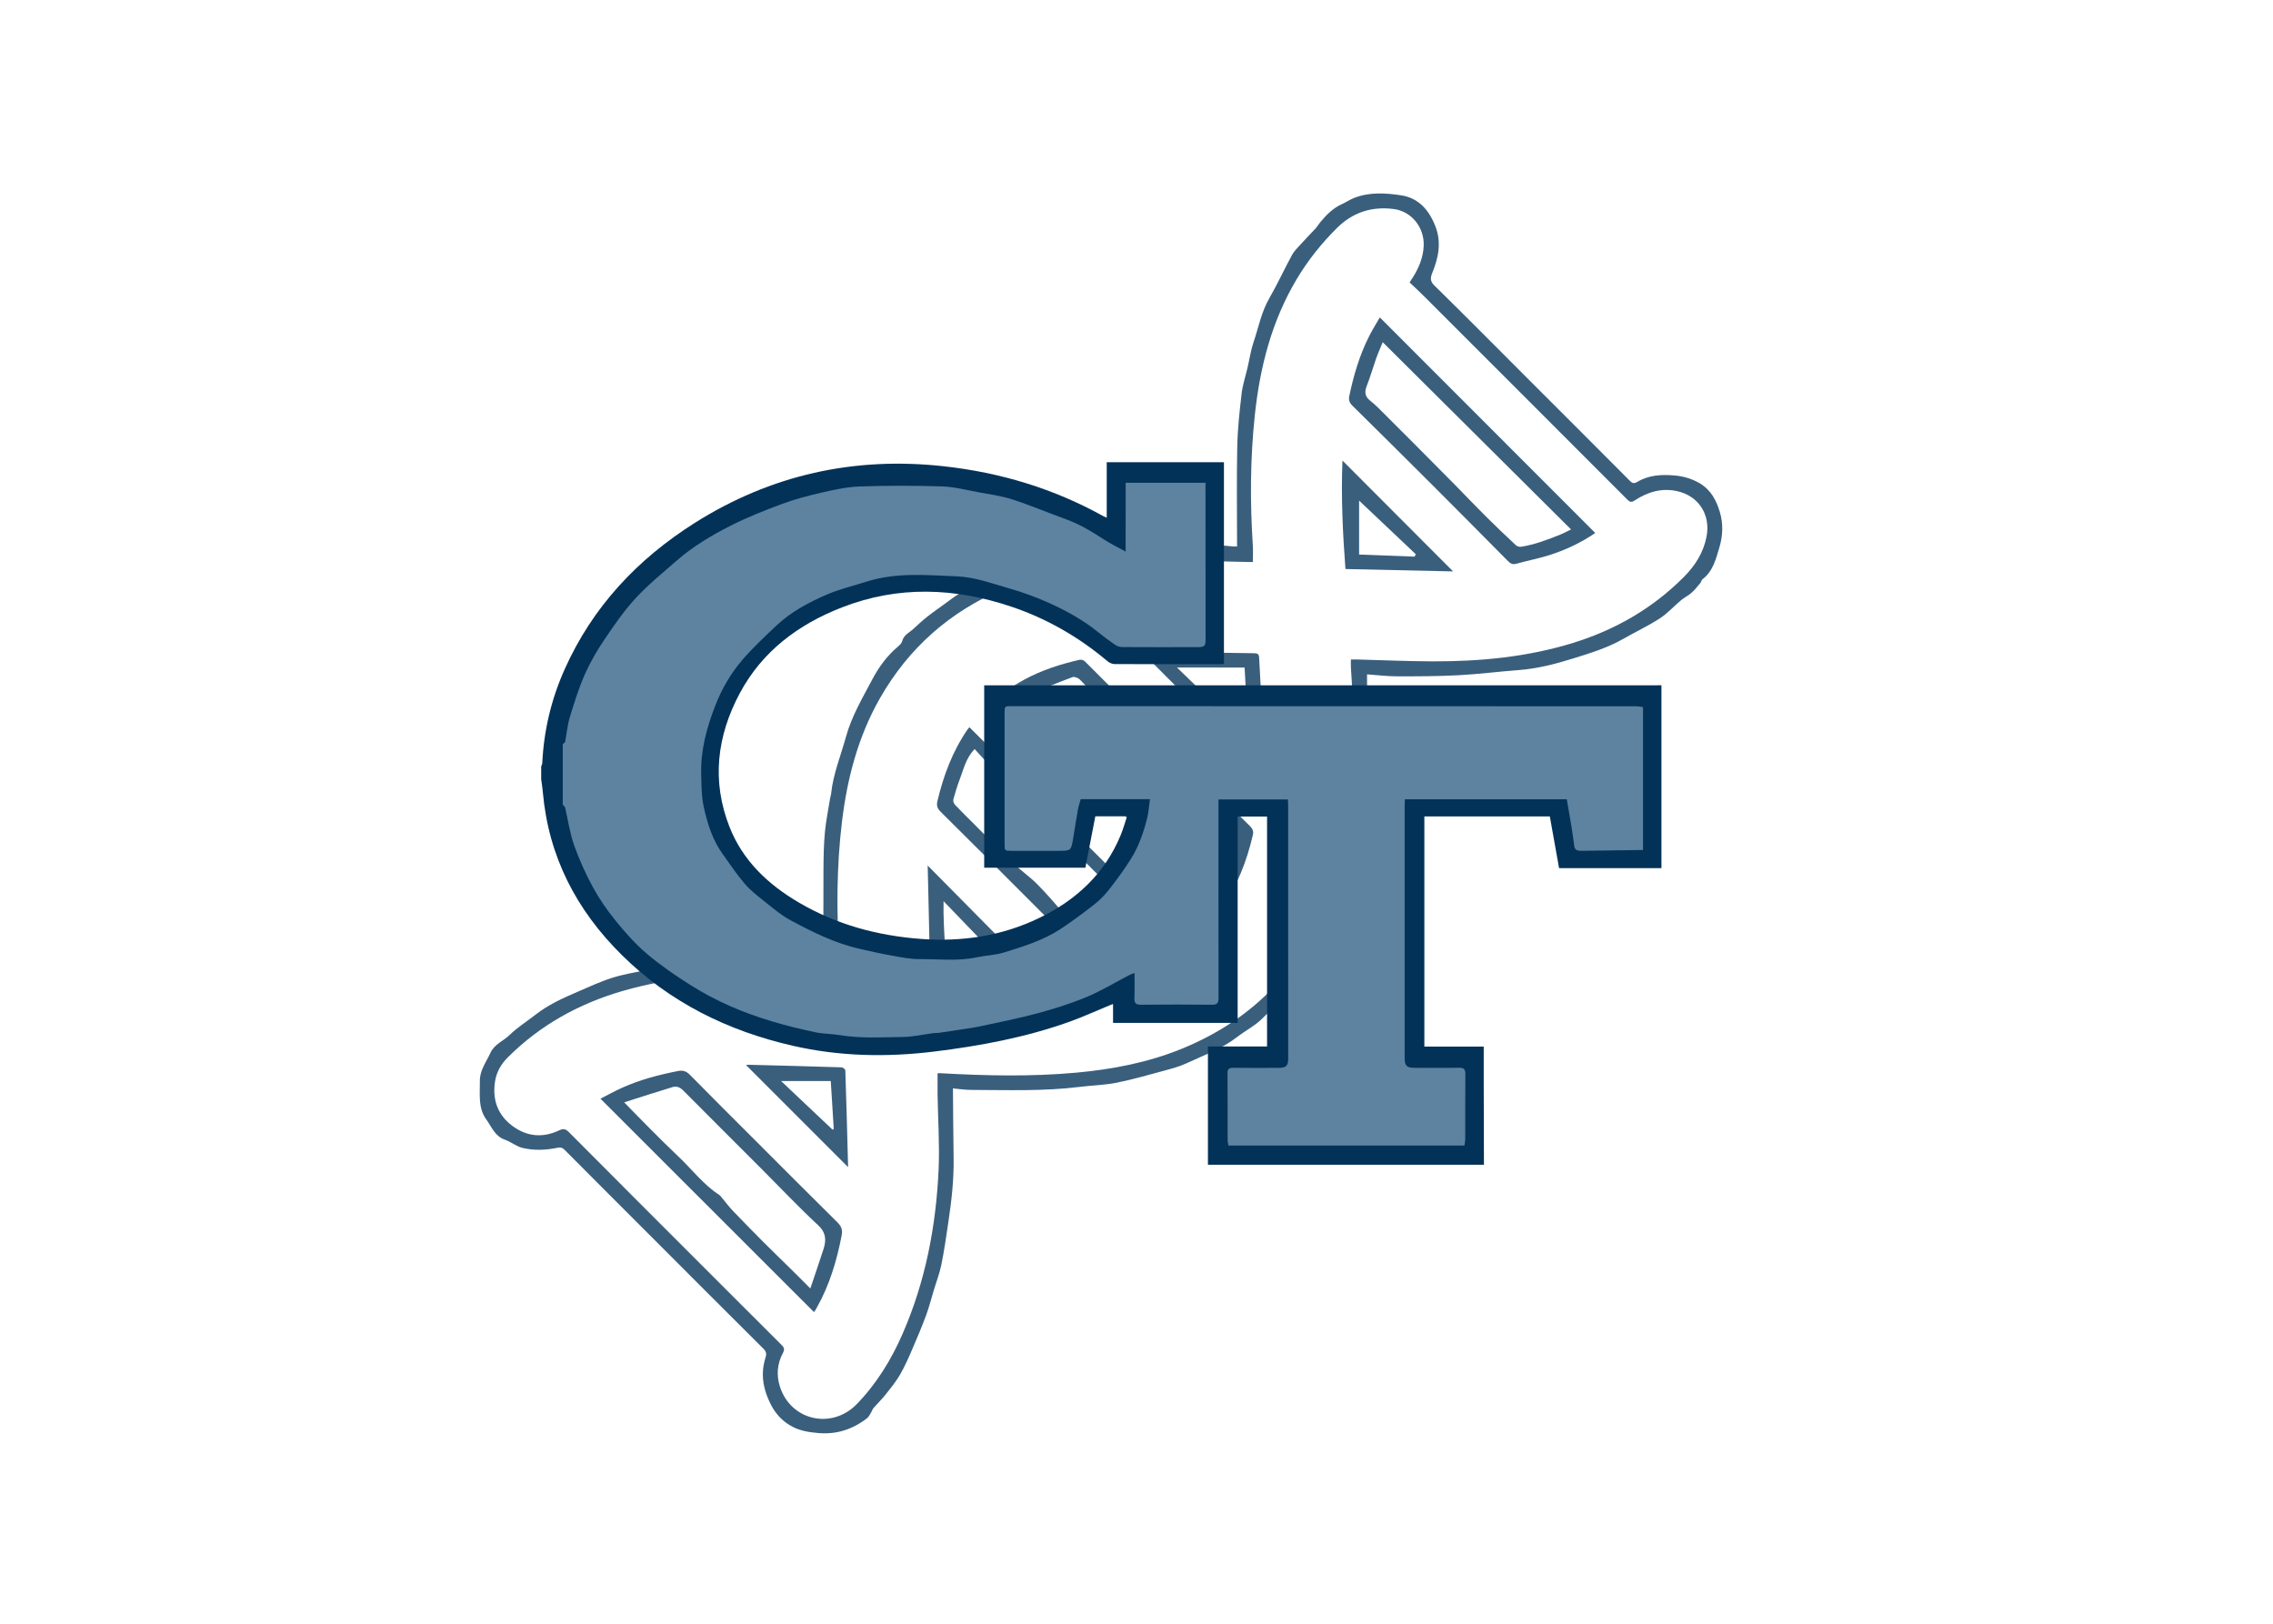 <?xml version="1.0" encoding="utf-8"?>
<!-- Generator: Adobe Illustrator 27.0.0, SVG Export Plug-In . SVG Version: 6.00 Build 0)  -->
<svg version="1.1" xmlns="http://www.w3.org/2000/svg" xmlns:xlink="http://www.w3.org/1999/xlink" x="0px" y="0px"
	 viewBox="0 0 504 360" style="enable-background:new 0 0 504 360;" xml:space="preserve">
<style type="text/css">
	.st0{opacity:0.79;}
	.st1{fill:#06355B;}
	.st2{fill:#033258;}
	.st3{fill:#5D83A0;}
</style>
<g id="Layer_2_xA0_Image_00000023275800045772899530000017663951755451541927_" class="st0">
	<g>
		<g>
			<path class="st1" d="M211.3,241.31c0.05,5.33,0.07,10.44,0.15,15.54c0.07,4.72-0.46,9.39-1.16,14.05
				c-0.47,3.18-0.92,6.36-1.56,9.51c-0.39,1.92-1.11,3.77-1.68,5.65c-0.55,1.82-1.01,3.67-1.66,5.44c-0.95,2.57-2.01,5.11-3.11,7.63
				c-0.83,1.92-1.67,3.85-2.72,5.66c-0.91,1.56-2.07,2.99-3.2,4.41c-0.82,1.04-1.79,1.96-2.67,2.97c-0.22,0.25-0.31,0.62-0.49,0.91
				c-0.29,0.46-0.52,1.02-0.93,1.34c-3.19,2.48-6.78,3.66-10.84,3.3c-1.95-0.17-3.85-0.45-5.64-1.36c-2.15-1.1-3.74-2.78-4.81-4.85
				c-1.25-2.41-2.03-5.02-1.79-7.8c0.08-0.94,0.29-1.89,0.57-2.79c0.25-0.78,0.13-1.29-0.48-1.89c-8.43-8.38-16.83-16.8-25.23-25.21
				c-6.29-6.29-12.59-12.58-18.86-18.89c-0.49-0.49-0.9-0.6-1.57-0.46c-2.56,0.54-5.18,0.64-7.72,0.05
				c-1.39-0.32-2.59-1.36-3.96-1.84c-2.21-0.77-2.9-2.8-4.09-4.45c-1.9-2.62-1.4-5.59-1.45-8.5c-0.04-2.42,1.39-4.2,2.32-6.25
				c0.92-2.02,2.87-2.64,4.25-3.99c1.74-1.7,3.86-3.02,5.79-4.53c2.79-2.19,5.98-3.63,9.2-5.02c2.58-1.11,5.14-2.31,7.81-3.15
				c2.56-0.81,5.25-1.22,7.89-1.79c1.9-0.41,3.79-0.9,5.7-1.14c3.55-0.43,7.11-0.79,10.68-0.99c4.69-0.26,9.4-0.41,14.1-0.45
				c2.5-0.02,5,0.28,7.5,0.43c0.39,0.02,0.79,0,0.94,0c0-6.77-0.03-13.44,0.01-20.11c0.02-2.75,0.06-5.51,0.32-8.25
				c0.24-2.56,0.77-5.09,1.18-7.63c0.04-0.27,0.16-0.54,0.19-0.82c0.44-4.41,2.15-8.49,3.31-12.71c1.26-4.57,3.66-8.59,5.83-12.7
				c1.42-2.69,3.26-5.23,5.66-7.25c0.39-0.33,0.85-0.75,0.96-1.2c0.34-1.42,1.6-1.92,2.51-2.76c0.98-0.91,1.96-1.82,3.01-2.65
				c1.22-0.97,2.51-1.86,3.78-2.78c1.06-0.77,2.09-1.58,3.19-2.27c1.67-1.04,3.31-2.18,5.11-2.95c3.13-1.34,6.32-2.54,9.56-3.57
				c2.48-0.8,5.07-1.28,7.62-1.86c1.38-0.31,2.79-0.54,4.18-0.81c4.26-0.85,8.56-1.31,12.91-1.39c5.1-0.09,10.21-0.34,15.31-0.4
				c2.1-0.02,4.21,0.27,6.31,0.42c0.31,0.02,0.63,0,0.77,0c0-7.43-0.11-14.78,0.04-22.13c0.08-3.93,0.51-7.86,0.97-11.77
				c0.23-1.95,0.87-3.85,1.32-5.78c0.44-1.88,0.71-3.81,1.33-5.63c1.1-3.25,1.72-6.64,3.47-9.68c1.81-3.15,3.33-6.46,5.06-9.65
				c0.44-0.82,1.15-1.5,1.78-2.2c1.14-1.26,2.33-2.47,3.48-3.72c0.34-0.37,0.59-0.83,0.91-1.22c1.39-1.68,2.89-3.23,4.93-4.14
				c0.85-0.38,1.64-0.93,2.5-1.28c3.45-1.42,7.09-1.18,10.61-0.65c3.89,0.59,6.22,3.34,7.6,6.93c1.36,3.56,0.64,6.95-0.73,10.31
				c-0.39,0.97-0.51,1.78,0.45,2.72c6.88,6.76,13.67,13.6,20.48,20.42c7.63,7.63,15.28,15.25,22.89,22.91
				c0.59,0.6,0.97,0.66,1.7,0.22c2.5-1.49,5.29-1.64,8.1-1.41c2.03,0.16,3.95,0.71,5.74,1.77c2.45,1.47,3.64,3.75,4.42,6.35
				c0.78,2.61,0.66,5.26-0.09,7.79c-0.77,2.58-1.41,5.33-3.77,7.12c-0.22,0.17-0.26,0.57-0.45,0.8c-0.63,0.75-1.22,1.53-1.95,2.17
				c-0.72,0.64-1.63,1.07-2.37,1.69c-1.58,1.32-2.98,2.91-4.7,4.02c-2.59,1.67-5.4,2.99-8.08,4.52c-3.5,2.01-7.33,3.17-11.15,4.36
				c-3.94,1.23-7.93,2.26-12.08,2.57c-4.45,0.33-8.88,0.91-13.33,1.14c-4.54,0.24-9.1,0.25-13.65,0.24c-2.21,0-4.42-0.28-6.61-0.44
				c0,3.67,0.03,7.13-0.01,10.6c-0.05,4.6,0.03,9.21-0.28,13.79c-0.3,4.47-0.95,8.93-1.6,13.37c-0.38,2.56-0.93,5.12-1.67,7.6
				c-0.87,2.91-1.96,5.75-3.08,8.58c-0.84,2.12-1.7,4.26-2.84,6.23c-1.22,2.11-2.78,4.02-4.19,6.01c-0.07,0.1-0.17,0.18-0.23,0.28
				c-2.31,3.97-6.12,6.55-9.24,9.76c-1.63,1.67-3.84,2.77-5.71,4.22c-3.38,2.62-7.39,4.02-11.19,5.8c-1.56,0.73-3.27,1.18-4.94,1.63
				c-3.52,0.95-7.02,1.97-10.59,2.68c-2.68,0.53-5.45,0.58-8.17,0.92c-7.92,0.98-15.87,0.69-23.82,0.67
				C214.12,241.67,212.67,241.43,211.3,241.31z M186.27,216.39c-4.25-0.14-8.28-0.32-12.31-0.41c-12.14-0.25-24.21,0.32-35.97,3.75
				c-9.67,2.82-18.25,7.56-25.41,14.72c-1.51,1.51-2.52,3.28-2.83,5.42c-0.58,3.98,0.61,7.31,3.83,9.73
				c3.21,2.41,6.76,2.74,10.39,1.02c0.99-0.47,1.47-0.32,2.19,0.4c9.16,9.21,18.35,18.4,27.53,27.58
				c6.53,6.53,13.05,13.06,19.6,19.58c0.58,0.58,0.75,0.98,0.3,1.81c-1.24,2.31-1.46,4.83-0.69,7.33c2.35,7.62,11.5,9.73,17.08,3.98
				c4.39-4.53,7.64-9.82,10.15-15.57c5.07-11.6,7.41-23.83,7.99-36.4c0.25-5.54-0.14-11.11-0.23-16.67c-0.02-1.54,0-3.08,0-4.67
				c0.12-0.02,0.27-0.07,0.42-0.06c10.11,0.57,20.21,0.81,30.32-0.11c8.07-0.74,15.97-2.25,23.49-5.33
				c16.27-6.67,27.26-18.39,33.04-34.99c2.6-7.48,3.9-15.22,4.4-23.1c0.56-8.75,0.63-17.5-0.01-26.25
				c-0.05-0.62-0.01-1.26-0.01-1.94c0.52,0,0.95-0.01,1.38,0c5.56,0.15,11.11,0.4,16.67,0.42c10.59,0.03,21.06-0.95,31.24-4.1
				c9.36-2.9,17.61-7.65,24.54-14.61c2.5-2.51,4.34-5.39,5.03-8.95c0.94-4.85-1.76-9.03-6.53-10.08c-3.47-0.77-6.56,0.21-9.42,2.07
				c-0.69,0.45-1.04,0.38-1.6-0.18c-8.24-8.27-16.5-16.52-24.76-24.78c-6.79-6.79-13.57-13.58-20.37-20.36
				c-1.04-1.04-2.12-2.03-3.17-3.03c0.34-0.51,0.54-0.8,0.73-1.11c1.34-2.13,2.28-4.4,2.4-6.94c0.2-4.13-2.7-7.72-6.66-8.22
				c-4.86-0.62-9.06,0.73-12.57,4.21c-3.42,3.4-6.41,7.13-8.88,11.26c-5.59,9.33-8.21,19.6-9.34,30.29
				c-1.01,9.56-1.07,19.15-0.44,28.75c0.08,1.22,0.01,2.45,0.01,3.75c-0.41,0-0.71,0-1.02,0c-7.03-0.12-14.07-0.46-21.1-0.32
				c-11.4,0.22-22.6,1.78-33.21,6.28c-11.83,5.02-21,13.09-27.37,24.27c-4.84,8.49-7.25,17.76-8.41,27.38
				c-1.2,9.92-1.21,19.86-0.6,29.82C186.16,213.46,186.2,214.89,186.27,216.39z"/>
			<path class="st1" d="M353.72,118.17c-3.25,2.22-6.78,3.86-10.52,5.01c-2.28,0.7-4.64,1.15-6.94,1.8c-0.83,0.23-1.32,0-1.88-0.57
				c-5.59-5.66-11.2-11.3-16.82-16.92c-5.88-5.87-11.78-11.73-17.7-17.56c-0.65-0.64-0.85-1.27-0.68-2.12
				c0.97-4.62,2.29-9.12,4.44-13.34c0.72-1.41,1.56-2.76,2.33-4.1C321.91,86.34,337.77,102.21,353.72,118.17z M306.6,75.87
				c-0.48,1.18-1.02,2.36-1.45,3.57c-0.72,2.04-1.31,4.13-2.1,6.14c-0.51,1.29-0.41,2.29,0.67,3.18c0.58,0.48,1.17,0.96,1.71,1.49
				c2.73,2.71,5.45,5.43,8.17,8.16c3.02,3.03,6.04,6.07,9.05,9.12c2.28,2.32,4.52,4.68,6.83,6.98c2.17,2.15,4.38,4.26,6.62,6.35
				c0.27,0.26,0.8,0.43,1.16,0.37c3.06-0.49,5.94-1.58,8.79-2.74c0.75-0.3,1.46-0.7,2.3-1.11
				C334.38,103.51,320.56,89.76,306.6,75.87z"/>
			<path class="st1" d="M270.41,201.84c-16.06-16.05-32.03-32.02-48.19-48.19c1.65-1.01,3.26-2.08,4.95-3
				c3.85-2.08,7.98-3.41,12.23-4.37c0.34-0.08,0.89,0.09,1.14,0.34c6.23,6.2,12.43,12.44,18.65,18.66
				c5.97,5.96,11.94,11.92,17.94,17.85c0.6,0.59,0.87,1.15,0.67,2c-1.37,5.88-3.52,11.43-7.06,16.37
				C270.64,201.62,270.52,201.72,270.41,201.84z M269.69,196.28c0.3-0.31,0.8-0.62,0.98-1.06c1.23-3.12,2.41-6.26,3.54-9.42
				c0.12-0.33-0.08-0.93-0.34-1.22c-0.89-1-1.88-1.92-2.83-2.87c-2.83-2.84-5.63-5.71-8.51-8.5c-1.55-1.5-3.33-2.77-4.86-4.28
				c-1.15-1.13-1.93-2.66-3.13-3.71c-3.45-3.02-6.23-6.72-10.01-9.44c-1.94-1.39-3.38-3.46-5.12-5.14
				c-0.38-0.36-1.19-0.67-1.62-0.51c-3.46,1.29-6.87,2.7-10.25,4.05C241.64,168.26,255.63,182.23,269.69,196.28z"/>
			<path class="st1" d="M180.45,290.87c-15.74-15.73-31.45-31.43-47.31-47.28c1.6-0.82,3.19-1.7,4.84-2.44
				c3.95-1.78,8.11-2.86,12.34-3.69c1.06-0.21,1.84,0,2.65,0.83c4.79,4.88,9.64,9.69,14.48,14.53c6.05,6.05,12.08,12.11,18.17,18.12
				c0.9,0.89,1.26,1.65,1,3c-1.09,5.6-2.69,10.99-5.51,15.98c-0.16,0.28-0.31,0.56-0.49,0.82
				C180.56,290.83,180.44,290.88,180.45,290.87z M138.4,244.4c2.09,2.13,3.93,4.05,5.81,5.92c2.05,2.05,4.1,4.1,6.2,6.08
				c3.02,2.85,5.54,6.24,9.08,8.53c0.26,0.17,0.44,0.46,0.64,0.7c0.8,0.96,1.55,1.96,2.41,2.86c2.22,2.32,4.47,4.61,6.74,6.89
				c2.07,2.08,4.19,4.11,6.28,6.17c1.28,1.26,2.55,2.54,4.12,4.11c1.06-3.16,2.03-5.95,2.93-8.76c0.62-1.96,0.57-3.62-1.22-5.27
				c-4.22-3.92-8.19-8.12-12.26-12.2c-5.88-5.88-11.77-11.75-17.63-17.65c-0.69-0.7-1.46-1.03-2.34-0.77
				C145.59,242.09,142.06,243.24,138.4,244.4z"/>
			<path class="st1" d="M262.95,209.25c-3.79,2.69-8.04,4.72-12.65,6.01c-1.27,0.35-2.56,0.63-3.8,1.05
				c-0.92,0.31-1.54,0.09-2.22-0.59c-5.11-5.18-10.24-10.33-15.38-15.47c-6.75-6.76-13.51-13.51-20.29-20.23
				c-0.72-0.71-1.01-1.32-0.76-2.38c1.34-5.68,3.35-11.05,6.67-15.89c0.15-0.22,0.35-0.42,0.43-0.52
				C230.94,177.23,246.91,193.21,262.95,209.25z M216.11,166.07c-1.93,2.02-2.4,4.33-3.21,6.46c-0.59,1.54-1.08,3.12-1.51,4.71
				c-0.1,0.35,0.11,0.92,0.37,1.2c1.4,1.48,2.86,2.89,4.29,4.33c2.92,2.92,5.8,5.89,8.78,8.76c1.64,1.58,3.55,2.88,5.15,4.5
				c1.91,1.93,3.7,3.97,5.46,6.06c3.07,3.63,6.66,6.82,10.04,10.18c0.23,0.23,0.62,0.56,0.84,0.5c2.28-0.63,4.57-1.21,6.78-2.03
				c1.64-0.61,3.15-1.55,4.72-2.34c-0.06-0.07-0.12-0.18-0.2-0.26c-6.13-6.15-12.27-12.3-18.41-18.44c-0.22-0.22-0.51-0.42-0.8-0.5
				c-1.23-0.33-1.99-1.09-2.32-2.32c-0.08-0.29-0.26-0.59-0.48-0.8c-4.47-4.48-8.98-8.92-13.42-13.42
				C220.13,170.55,218.2,168.33,216.11,166.07z"/>
			<path class="st1" d="M279.58,171.03c-8.8-8.83-17.61-17.66-26.39-26.46c-0.03,0.01,0.17-0.11,0.37-0.11
				c8.18,0.12,16.37,0.25,24.55,0.37c0.63,0.01,1.04,0.14,1.08,0.92c0.47,8.3,0.92,16.59,0.48,24.9
				C279.67,170.82,279.6,170.96,279.58,171.03z M260.98,148c5.36,5.17,10.52,10.16,15.82,15.27c-0.28-5.07-0.55-10.1-0.83-15.27
				C271.01,148,266.17,148,260.98,148z"/>
			<path class="st1" d="M231.68,218.16c-8.02,0.46-16.53,0.08-25.39-0.47c-0.2-8.6-0.39-17.13-0.59-25.79
				C214.57,200.86,223.2,209.6,231.68,218.16z M223.8,214.94c-4.69-4.87-9.64-10.01-14.58-15.14c-0.08,3.4,0.15,6.65,0.3,9.91
				c0.07,1.62,0.01,3.25,0.01,4.91c1.63,0.11,3.1,0.29,4.57,0.31C217.52,214.97,220.95,214.94,223.8,214.94z"/>
			<path class="st1" d="M297.67,102.11c8.21,8.23,16.23,16.27,24.53,24.58c-8.06-0.18-15.9-0.35-23.87-0.53
				C297.73,118.08,297.34,110.21,297.67,102.11z M301.36,122.95c4.25,0.16,8.27,0.31,12.29,0.46c0.1-0.17,0.19-0.35,0.29-0.52
				c-4.22-4-8.45-7.99-12.58-11.9C301.36,114.81,301.36,118.78,301.36,122.95z"/>
			<path class="st1" d="M165.42,236.14c0.08-0.01,0.34-0.08,0.6-0.07c6.87,0.17,13.74,0.35,20.61,0.57c0.29,0.01,0.8,0.44,0.81,0.69
				c0.24,7.11,0.42,14.22,0.61,21.33c0,0.06-0.08,0.12-0.04,0.07C180.48,251.19,172.93,243.65,165.42,236.14z M184.21,239.68
				c-3.61,0-7.18,0-11.01,0c3.89,3.68,7.65,7.23,11.41,10.78c0.09-0.06,0.17-0.11,0.26-0.17
				C184.64,246.84,184.43,243.39,184.21,239.68z"/>
		</g>
	</g>
</g>
<g id="Georgia_x5F_Tech_x5F_Yellow_x5F_Jackets_x5F_logo__x28_2_x29__xA0_Image_00000068662365808507323380000014155850395197880757_">
	<g>
		<g>
			<path class="st2" d="M120,172.8c0-0.96,0-1.92,0-2.88c0.08-0.24,0.23-0.47,0.24-0.71c0.34-7.26,2-14.21,4.97-20.84
				c6.19-13.83,16.12-24.39,28.8-32.41c16.92-10.7,35.42-14.78,55.31-12.58c12.52,1.39,24.36,4.96,35.4,11.1
				c0.16,0.09,0.34,0.15,0.68,0.3c0-4.19,0-8.25,0-12.3c8.75,0,17.36,0,25.99,0c0,14.94,0,29.8,0,44.72
				c-0.27,0.02-0.51,0.06-0.74,0.06c-7.84,0-15.68,0.02-23.52-0.03c-0.53,0-1.16-0.29-1.58-0.65c-6.37-5.36-13.45-9.44-21.34-12.09
				c-12.53-4.2-25.06-4.68-37.53,0.18c-9.68,3.77-17.66,9.72-22.64,19.02c-5.08,9.5-6.3,19.49-2.26,29.7
				c2.96,7.48,8.56,12.73,15.37,16.72c8.35,4.9,17.46,7.35,27.07,8.06c9.14,0.67,17.94-0.65,26.23-4.66
				c8.19-3.96,14.52-9.81,18.05-18.37c0.55-1.33,0.93-2.73,1.41-4.16c-2.48,0-4.74,0-7.04,0c-0.74,3.85-1.47,7.63-2.2,11.4
				c-7.56,0-14.98,0-22.44,0c0-13.5,0-26.94,0-40.44c0.48,0,0.88,0,1.28,0c49.15,0,98.31,0,147.46,0c0.48,0,0.95-0.02,1.43-0.02
				c0,13.52,0,27.04,0,40.56c-7.57,0-15.14,0-22.7,0c-0.71-3.97-1.38-7.73-2.05-11.47c-9.34,0-18.59,0-27.82,0
				c0,17.03,0,33.96,0,51.03c4.39,0,8.72,0,13.16,0c0,2.52,0,4.91,0,7.3c0.01,6.3,0.03,12.6,0.05,18.9c-20.4,0-40.8,0-61.2,0
				c0-8.7,0-17.41,0-26.22c4.45,0,8.78,0,13.11,0c0-17.08,0-34.05,0-50.98c-2.2,0-4.31,0-6.52,0c0,15.29,0,30.52,0,45.75
				c-9.24,0-18.37,0-27.63,0c0-1.42,0-2.75,0-4.19c-0.33,0.12-0.52,0.18-0.69,0.26c-3.02,1.24-6,2.61-9.08,3.71
				c-9.68,3.45-19.7,5.32-29.88,6.57c-10.53,1.29-20.98,1.09-31.35-1.28c-14.44-3.3-27.3-9.63-37.91-20.11
				c-10.06-9.94-16.26-21.82-17.52-36.07C120.3,174.71,120.13,173.76,120,172.8z"/>
		</g>
	</g>
</g>
<g id="Layer_1_xA0_Image_00000089533427252959635510000012240339505915088319_">
	<g>
		<g>
			<path class="st3" d="M249.6,107.04c5.92,0,11.84,0,17.76,0c-0.02,0.15-0.06,0.31-0.06,0.46c0.01,11.4,0.02,22.8,0.02,34.19
				c0,1.55-0.22,1.78-1.71,1.78c-5.56,0.02-11.12,0.02-16.68-0.01c-0.53,0-1.14-0.15-1.56-0.43c-1.31-0.88-2.58-1.82-3.81-2.82
				c-3.36-2.74-7.13-4.81-11.04-6.57c-2.86-1.29-5.85-2.36-8.86-3.22c-3.78-1.09-7.62-2.49-11.49-2.64
				c-6.68-0.27-13.47-0.92-20.04,1.18c-2.86,0.91-5.81,1.6-8.55,2.76c-4.15,1.76-8.15,3.89-11.47,7.02
				c-2.56,2.42-5.15,4.84-7.45,7.5c-2.64,3.06-4.64,6.52-6.12,10.35c-1.89,4.89-3.21,9.85-3.06,15.12c0.07,2.41,0.05,4.88,0.57,7.22
				c0.79,3.61,1.9,7.18,4.08,10.26c1.61,2.28,3.19,4.61,5,6.74c1.22,1.44,2.75,2.63,4.24,3.81c1.89,1.5,3.74,3.11,5.84,4.25
				c4.92,2.65,9.94,5.15,15.45,6.39c2.31,0.52,4.61,1.05,6.94,1.46c2.09,0.37,4.21,0.82,6.31,0.81c4.21-0.04,8.44,0.5,12.64-0.4
				c2-0.43,4.11-0.47,6.05-1.07c4.32-1.34,8.68-2.67,12.51-5.18c2.57-1.68,5.04-3.53,7.46-5.42c1.22-0.95,2.35-2.08,3.3-3.3
				c1.72-2.2,3.39-4.46,4.88-6.83c1.75-2.78,2.82-5.88,3.61-9.06c0.33-1.35,0.42-2.76,0.63-4.21c-5.3,0-10.36,0-15.36,0
				c-0.22,0.8-0.48,1.51-0.61,2.25c-0.38,2.13-0.7,4.28-1.06,6.42c-0.47,2.79-0.48,2.79-3.31,2.79c-3.44,0-6.88,0-10.32,0
				c-1.58,0-1.58,0-1.58-1.58c0-9.64,0-19.28,0-28.91c0-1.58,0-1.59,1.58-1.59c46.15,0.01,92.3,0.01,138.45,0.03
				c0.51,0,1.02,0.12,1.53,0.18c0,10.56,0,21.12,0,31.68c-4.5,0.06-9.01,0.13-13.51,0.18c-0.76,0.01-1.58,0.02-1.73-1.04
				c-0.18-1.29-0.34-2.59-0.55-3.88c-0.35-2.17-0.74-4.34-1.11-6.51c-11.98,0-23.91,0-35.89,0c-0.02,0.43-0.06,0.79-0.06,1.14
				c0,18.79,0,37.58,0,56.37c0,1.55,0.5,2.03,2.1,2.04c3.32,0,6.64,0.05,9.95-0.02c1.14-0.02,1.42,0.37,1.41,1.45
				c-0.05,4.8-0.02,9.59-0.03,14.39c0,0.47-0.12,0.94-0.18,1.41c-17.44,0-34.88,0-52.32,0c-0.06-0.39-0.18-0.78-0.18-1.17
				c-0.01-4.96,0.01-9.92-0.03-14.87c-0.01-1,0.4-1.2,1.29-1.19c3.32,0.04,6.64,0.02,9.96,0.01c1.77,0,2.21-0.43,2.21-2.16
				c0-18.71,0-37.43-0.01-56.14c0-0.42-0.04-0.84-0.06-1.21c-5.21,0-10.26,0-15.39,0c0,0.59,0,1.06,0,1.54
				c0,14.16-0.02,28.31,0.01,42.47c0,1.14-0.31,1.52-1.48,1.5c-5.24-0.06-10.48-0.06-15.71,0c-1.2,0.01-1.51-0.4-1.46-1.52
				c0.08-1.78,0.02-3.56,0.02-5.54c-0.57,0.24-0.93,0.36-1.26,0.54c-3.16,1.64-6.22,3.51-9.49,4.86c-3.53,1.46-7.22,2.6-10.92,3.6
				c-4.15,1.12-8.38,1.93-12.58,2.85c-1.08,0.24-2.18,0.39-3.27,0.56c-1.95,0.3-3.9,0.6-5.86,0.88c-0.43,0.06-0.88,0.02-1.31,0.08
				c-2.23,0.29-4.46,0.82-6.69,0.84c-4.65,0.04-9.32,0.37-13.96-0.41c-1.79-0.3-3.65-0.26-5.43-0.64c-3.21-0.68-6.41-1.44-9.55-2.39
				c-3.16-0.97-6.32-2.05-9.34-3.4c-3.06-1.36-6.06-2.93-8.88-4.72c-3.33-2.11-6.61-4.36-9.61-6.91c-2.53-2.15-4.78-4.69-6.88-7.28
				c-1.89-2.32-3.62-4.81-5.05-7.43c-1.63-3-3.06-6.16-4.2-9.39c-0.94-2.67-1.32-5.53-1.98-8.3c-0.06-0.24-0.34-0.42-0.52-0.63
				c0-4.48,0-8.96,0-13.44c0.18-0.16,0.48-0.29,0.52-0.48c0.36-1.83,0.51-3.71,1.05-5.48c0.98-3.22,1.98-6.45,3.34-9.52
				c1.21-2.73,2.74-5.35,4.42-7.83c2.12-3.14,4.31-6.3,6.87-9.07c2.77-2.99,5.97-5.59,9.05-8.28c3.63-3.16,7.76-5.63,12.02-7.78
				c3.65-1.85,7.48-3.36,11.33-4.79c2.81-1.04,5.74-1.82,8.67-2.49c2.81-0.64,5.67-1.29,8.53-1.39c6.07-0.21,12.15-0.2,18.22-0.02
				c2.7,0.08,5.38,0.78,8.05,1.28c2.56,0.47,5.18,0.82,7.65,1.62c4.01,1.3,7.9,2.96,11.87,4.39c3.03,1.1,5.75,2.74,8.43,4.49
				c1.46,0.96,3.05,1.71,4.79,2.67C249.6,116.93,249.6,111.98,249.6,107.04z"/>
		</g>
	</g>
</g>
</svg>
